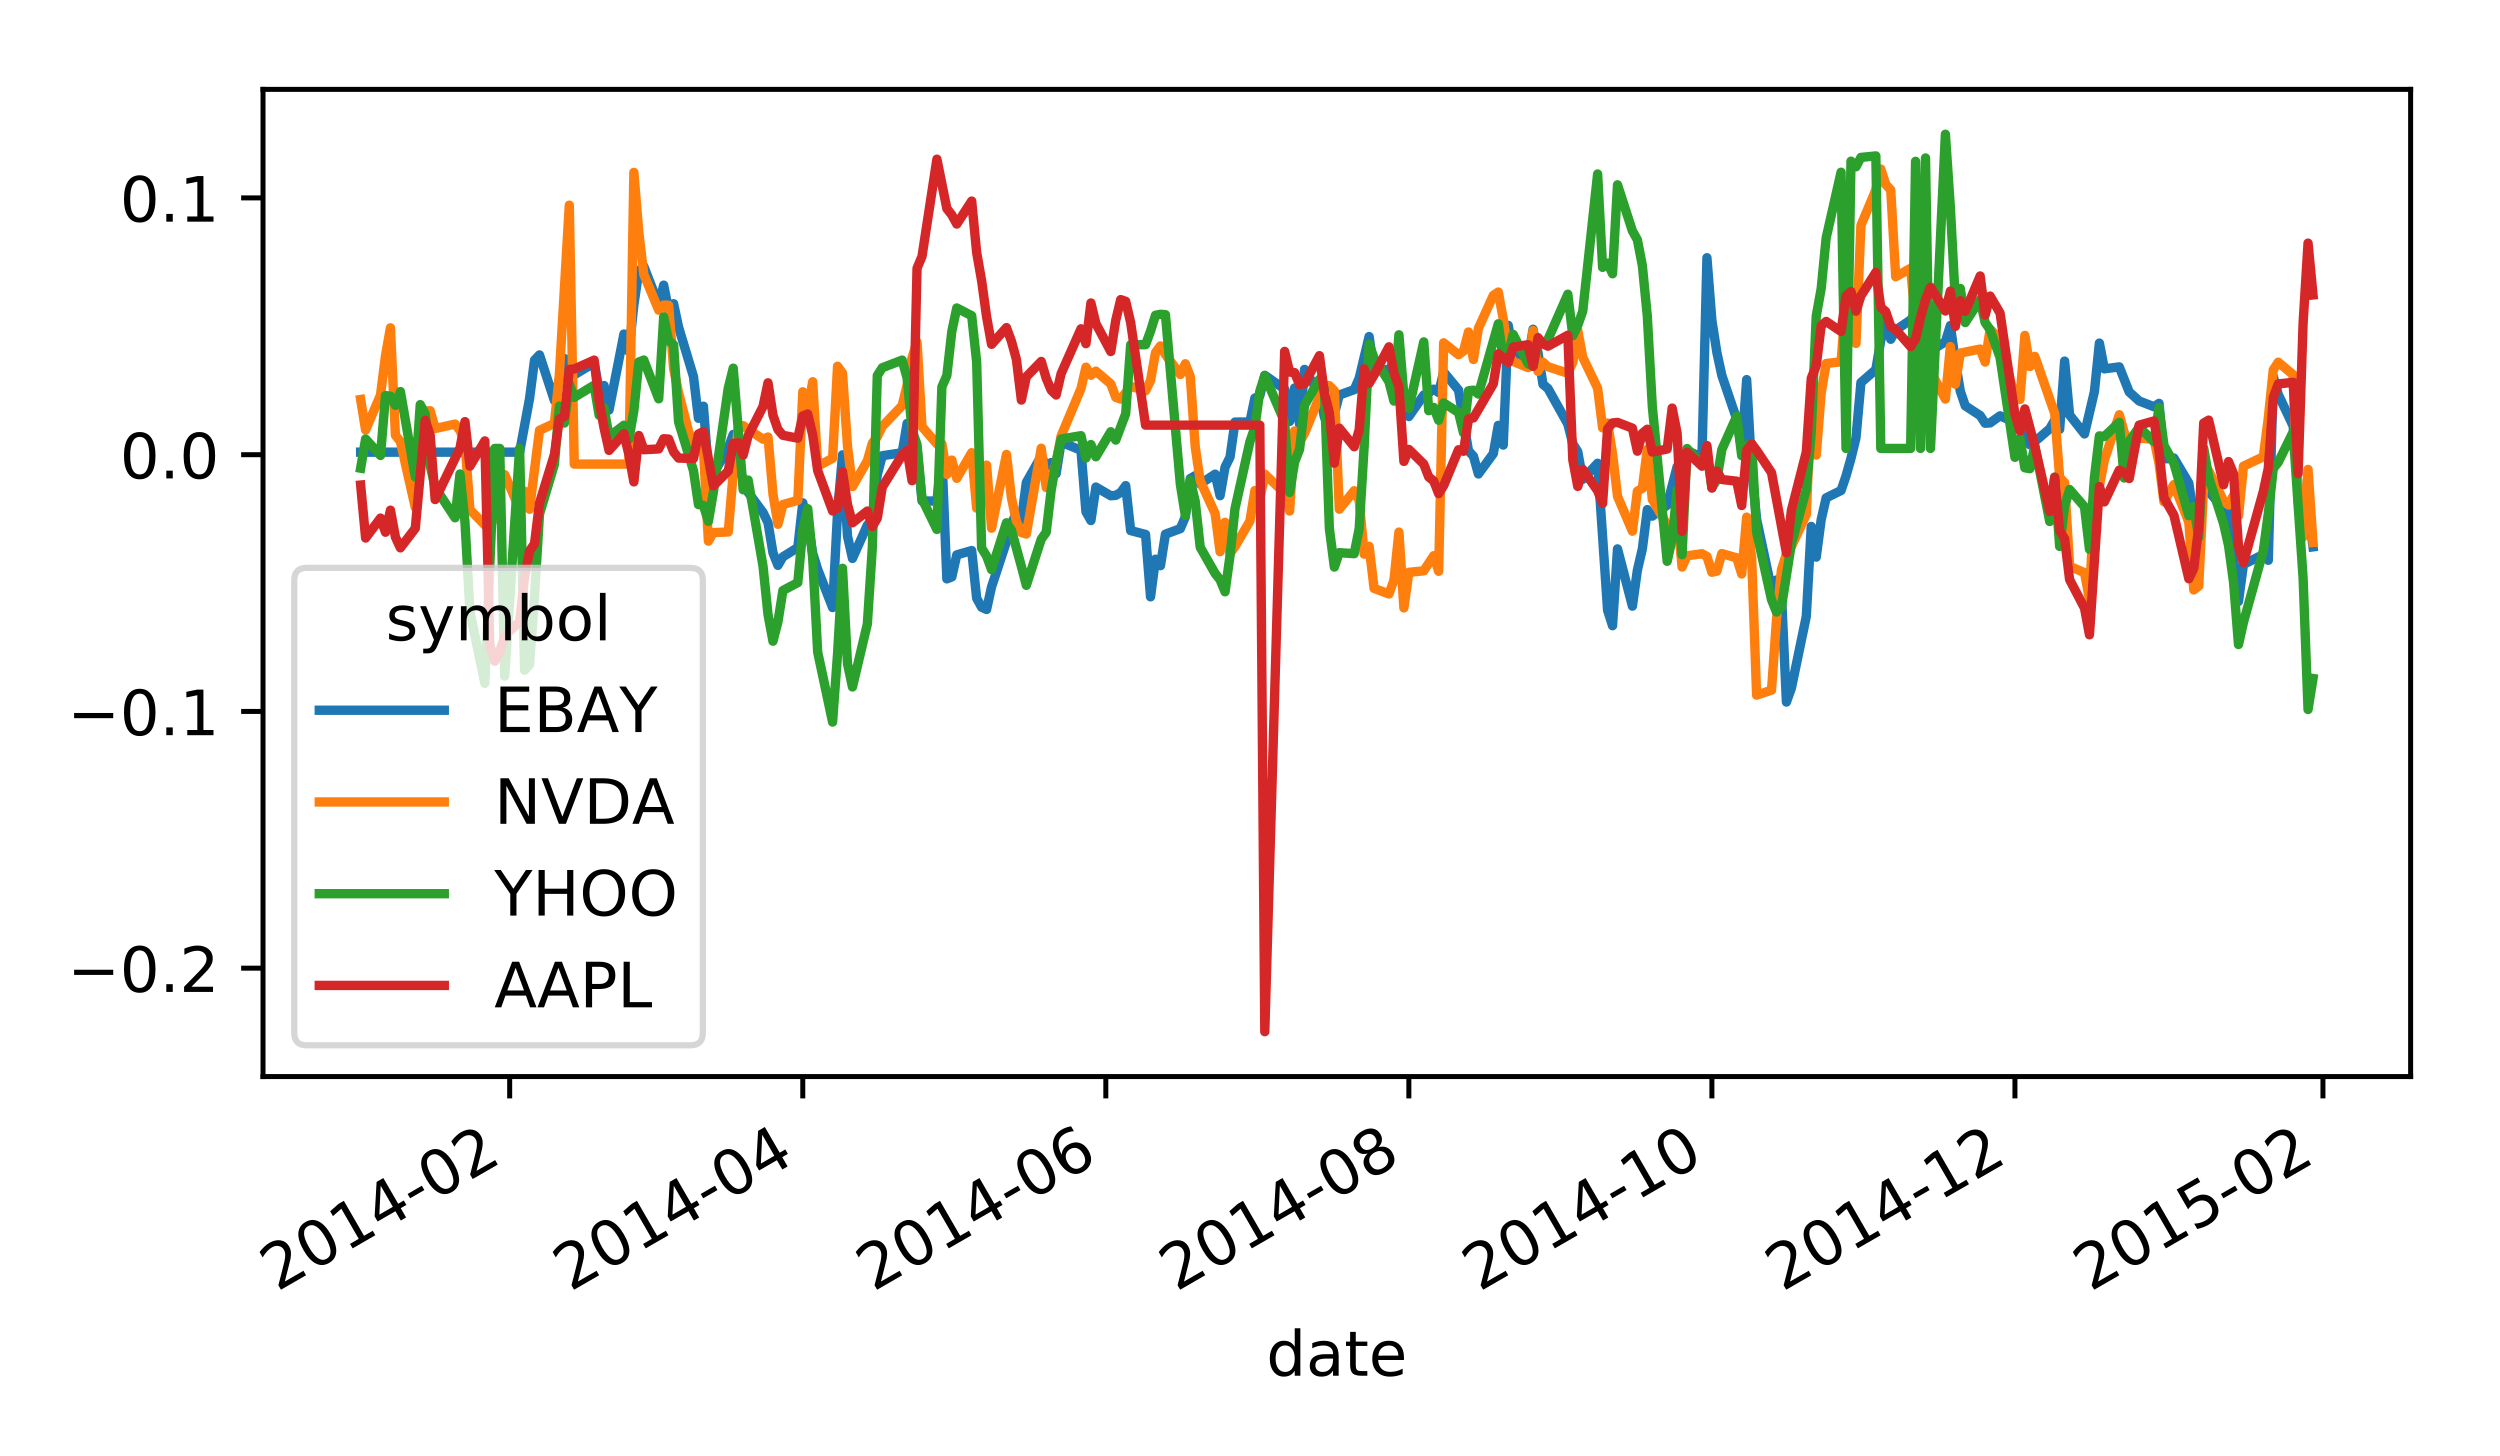 <?xml version="1.0" encoding="utf-8" standalone="no"?>
<!DOCTYPE svg PUBLIC "-//W3C//DTD SVG 1.1//EN"
  "http://www.w3.org/Graphics/SVG/1.1/DTD/svg11.dtd">
<!-- Created with matplotlib (http://matplotlib.org/) -->
<svg height="233pt" version="1.1" viewBox="0 0 400 233" width="400pt" xmlns="http://www.w3.org/2000/svg" xmlns:xlink="http://www.w3.org/1999/xlink">
 <defs>
  <style type="text/css">
*{stroke-linecap:butt;stroke-linejoin:round;}
  </style>
 </defs>
 <g id="figure_1">
  <g id="patch_1">
   <path d="M 0 233 
L 400 233 
L 400 0 
L 0 0 
z
" style="fill:#ffffff;"/>
  </g>
  <g id="axes_1">
   <g id="patch_2">
    <path d="M 42.083 172.249 
L 385.7 172.249 
L 385.7 14.3 
L 42.083 14.3 
z
" style="fill:#ffffff;"/>
   </g>
   <g id="matplotlib.axis_1">
    <g id="xtick_1">
     <g id="line2d_1">
      <defs>
       <path d="M 0 0 
L 0 3.5 
" id="m3bd7269e79" style="stroke:#000000;stroke-width:0.8;"/>
      </defs>
      <g>
       <use style="stroke:#000000;stroke-width:0.8;" x="81.548" xlink:href="#m3bd7269e79" y="172.249"/>
      </g>
     </g>
     <g id="text_1">
      <!-- 2014-02 -->
      <defs>
       <path d="M 19.188 8.297 
L 53.609 8.297 
L 53.609 0 
L 7.328 0 
L 7.328 8.297 
Q 12.938 14.109 22.625 23.891 
Q 32.328 33.688 34.812 36.531 
Q 39.547 41.844 41.422 45.531 
Q 43.312 49.219 43.312 52.781 
Q 43.312 58.594 39.234 62.25 
Q 35.156 65.922 28.609 65.922 
Q 23.969 65.922 18.812 64.312 
Q 13.672 62.703 7.812 59.422 
L 7.812 69.391 
Q 13.766 71.781 18.938 73 
Q 24.125 74.219 28.422 74.219 
Q 39.75 74.219 46.484 68.547 
Q 53.219 62.891 53.219 53.422 
Q 53.219 48.922 51.531 44.891 
Q 49.859 40.875 45.406 35.406 
Q 44.188 33.984 37.641 27.219 
Q 31.109 20.453 19.188 8.297 
z
" id="DejaVuSans-32"/>
       <path d="M 31.781 66.406 
Q 24.172 66.406 20.328 58.906 
Q 16.5 51.422 16.5 36.375 
Q 16.5 21.391 20.328 13.891 
Q 24.172 6.391 31.781 6.391 
Q 39.453 6.391 43.281 13.891 
Q 47.125 21.391 47.125 36.375 
Q 47.125 51.422 43.281 58.906 
Q 39.453 66.406 31.781 66.406 
z
M 31.781 74.219 
Q 44.047 74.219 50.516 64.516 
Q 56.984 54.828 56.984 36.375 
Q 56.984 17.969 50.516 8.266 
Q 44.047 -1.422 31.781 -1.422 
Q 19.531 -1.422 13.062 8.266 
Q 6.594 17.969 6.594 36.375 
Q 6.594 54.828 13.062 64.516 
Q 19.531 74.219 31.781 74.219 
z
" id="DejaVuSans-30"/>
       <path d="M 12.406 8.297 
L 28.516 8.297 
L 28.516 63.922 
L 10.984 60.406 
L 10.984 69.391 
L 28.422 72.906 
L 38.281 72.906 
L 38.281 8.297 
L 54.391 8.297 
L 54.391 0 
L 12.406 0 
z
" id="DejaVuSans-31"/>
       <path d="M 37.797 64.312 
L 12.891 25.391 
L 37.797 25.391 
z
M 35.203 72.906 
L 47.609 72.906 
L 47.609 25.391 
L 58.016 25.391 
L 58.016 17.188 
L 47.609 17.188 
L 47.609 0 
L 37.797 0 
L 37.797 17.188 
L 4.891 17.188 
L 4.891 26.703 
z
" id="DejaVuSans-34"/>
       <path d="M 4.891 31.391 
L 31.203 31.391 
L 31.203 23.391 
L 4.891 23.391 
z
" id="DejaVuSans-2d"/>
      </defs>
      <g transform="translate(44.323 206.721)rotate(-30)scale(0.1 -0.1)">
       <use xlink:href="#DejaVuSans-32"/>
       <use x="63.623" xlink:href="#DejaVuSans-30"/>
       <use x="127.246" xlink:href="#DejaVuSans-31"/>
       <use x="190.869" xlink:href="#DejaVuSans-34"/>
       <use x="254.492" xlink:href="#DejaVuSans-2d"/>
       <use x="290.576" xlink:href="#DejaVuSans-30"/>
       <use x="354.199" xlink:href="#DejaVuSans-32"/>
      </g>
     </g>
    </g>
    <g id="xtick_2">
     <g id="line2d_2">
      <g>
       <use style="stroke:#000000;stroke-width:0.8;" x="128.444" xlink:href="#m3bd7269e79" y="172.249"/>
      </g>
     </g>
     <g id="text_2">
      <!-- 2014-04 -->
      <g transform="translate(91.219 206.721)rotate(-30)scale(0.1 -0.1)">
       <use xlink:href="#DejaVuSans-32"/>
       <use x="63.623" xlink:href="#DejaVuSans-30"/>
       <use x="127.246" xlink:href="#DejaVuSans-31"/>
       <use x="190.869" xlink:href="#DejaVuSans-34"/>
       <use x="254.492" xlink:href="#DejaVuSans-2d"/>
       <use x="290.576" xlink:href="#DejaVuSans-30"/>
       <use x="354.199" xlink:href="#DejaVuSans-34"/>
      </g>
     </g>
    </g>
    <g id="xtick_3">
     <g id="line2d_3">
      <g>
       <use style="stroke:#000000;stroke-width:0.8;" x="176.931" xlink:href="#m3bd7269e79" y="172.249"/>
      </g>
     </g>
     <g id="text_3">
      <!-- 2014-06 -->
      <defs>
       <path d="M 33.016 40.375 
Q 26.375 40.375 22.484 35.828 
Q 18.609 31.297 18.609 23.391 
Q 18.609 15.531 22.484 10.953 
Q 26.375 6.391 33.016 6.391 
Q 39.656 6.391 43.531 10.953 
Q 47.406 15.531 47.406 23.391 
Q 47.406 31.297 43.531 35.828 
Q 39.656 40.375 33.016 40.375 
z
M 52.594 71.297 
L 52.594 62.312 
Q 48.875 64.062 45.094 64.984 
Q 41.312 65.922 37.594 65.922 
Q 27.828 65.922 22.672 59.328 
Q 17.531 52.734 16.797 39.406 
Q 19.672 43.656 24.016 45.922 
Q 28.375 48.188 33.594 48.188 
Q 44.578 48.188 50.953 41.516 
Q 57.328 34.859 57.328 23.391 
Q 57.328 12.156 50.688 5.359 
Q 44.047 -1.422 33.016 -1.422 
Q 20.359 -1.422 13.672 8.266 
Q 6.984 17.969 6.984 36.375 
Q 6.984 53.656 15.188 63.938 
Q 23.391 74.219 37.203 74.219 
Q 40.922 74.219 44.703 73.484 
Q 48.484 72.75 52.594 71.297 
z
" id="DejaVuSans-36"/>
      </defs>
      <g transform="translate(139.706 206.721)rotate(-30)scale(0.1 -0.1)">
       <use xlink:href="#DejaVuSans-32"/>
       <use x="63.623" xlink:href="#DejaVuSans-30"/>
       <use x="127.246" xlink:href="#DejaVuSans-31"/>
       <use x="190.869" xlink:href="#DejaVuSans-34"/>
       <use x="254.492" xlink:href="#DejaVuSans-2d"/>
       <use x="290.576" xlink:href="#DejaVuSans-30"/>
       <use x="354.199" xlink:href="#DejaVuSans-36"/>
      </g>
     </g>
    </g>
    <g id="xtick_4">
     <g id="line2d_4">
      <g>
       <use style="stroke:#000000;stroke-width:0.8;" x="225.417" xlink:href="#m3bd7269e79" y="172.249"/>
      </g>
     </g>
     <g id="text_4">
      <!-- 2014-08 -->
      <defs>
       <path d="M 31.781 34.625 
Q 24.75 34.625 20.719 30.859 
Q 16.703 27.094 16.703 20.516 
Q 16.703 13.922 20.719 10.156 
Q 24.75 6.391 31.781 6.391 
Q 38.812 6.391 42.859 10.172 
Q 46.922 13.969 46.922 20.516 
Q 46.922 27.094 42.891 30.859 
Q 38.875 34.625 31.781 34.625 
z
M 21.922 38.812 
Q 15.578 40.375 12.031 44.719 
Q 8.5 49.078 8.5 55.328 
Q 8.5 64.062 14.719 69.141 
Q 20.953 74.219 31.781 74.219 
Q 42.672 74.219 48.875 69.141 
Q 55.078 64.062 55.078 55.328 
Q 55.078 49.078 51.531 44.719 
Q 48 40.375 41.703 38.812 
Q 48.828 37.156 52.797 32.312 
Q 56.781 27.484 56.781 20.516 
Q 56.781 9.906 50.312 4.234 
Q 43.844 -1.422 31.781 -1.422 
Q 19.734 -1.422 13.25 4.234 
Q 6.781 9.906 6.781 20.516 
Q 6.781 27.484 10.781 32.312 
Q 14.797 37.156 21.922 38.812 
z
M 18.312 54.391 
Q 18.312 48.734 21.844 45.562 
Q 25.391 42.391 31.781 42.391 
Q 38.141 42.391 41.719 45.562 
Q 45.312 48.734 45.312 54.391 
Q 45.312 60.062 41.719 63.234 
Q 38.141 66.406 31.781 66.406 
Q 25.391 66.406 21.844 63.234 
Q 18.312 60.062 18.312 54.391 
z
" id="DejaVuSans-38"/>
      </defs>
      <g transform="translate(188.192 206.721)rotate(-30)scale(0.1 -0.1)">
       <use xlink:href="#DejaVuSans-32"/>
       <use x="63.623" xlink:href="#DejaVuSans-30"/>
       <use x="127.246" xlink:href="#DejaVuSans-31"/>
       <use x="190.869" xlink:href="#DejaVuSans-34"/>
       <use x="254.492" xlink:href="#DejaVuSans-2d"/>
       <use x="290.576" xlink:href="#DejaVuSans-30"/>
       <use x="354.199" xlink:href="#DejaVuSans-38"/>
      </g>
     </g>
    </g>
    <g id="xtick_5">
     <g id="line2d_5">
      <g>
       <use style="stroke:#000000;stroke-width:0.8;" x="273.903" xlink:href="#m3bd7269e79" y="172.249"/>
      </g>
     </g>
     <g id="text_5">
      <!-- 2014-10 -->
      <g transform="translate(236.678 206.721)rotate(-30)scale(0.1 -0.1)">
       <use xlink:href="#DejaVuSans-32"/>
       <use x="63.623" xlink:href="#DejaVuSans-30"/>
       <use x="127.246" xlink:href="#DejaVuSans-31"/>
       <use x="190.869" xlink:href="#DejaVuSans-34"/>
       <use x="254.492" xlink:href="#DejaVuSans-2d"/>
       <use x="290.576" xlink:href="#DejaVuSans-31"/>
       <use x="354.199" xlink:href="#DejaVuSans-30"/>
      </g>
     </g>
    </g>
    <g id="xtick_6">
     <g id="line2d_6">
      <g>
       <use style="stroke:#000000;stroke-width:0.8;" x="322.39" xlink:href="#m3bd7269e79" y="172.249"/>
      </g>
     </g>
     <g id="text_6">
      <!-- 2014-12 -->
      <g transform="translate(285.165 206.721)rotate(-30)scale(0.1 -0.1)">
       <use xlink:href="#DejaVuSans-32"/>
       <use x="63.623" xlink:href="#DejaVuSans-30"/>
       <use x="127.246" xlink:href="#DejaVuSans-31"/>
       <use x="190.869" xlink:href="#DejaVuSans-34"/>
       <use x="254.492" xlink:href="#DejaVuSans-2d"/>
       <use x="290.576" xlink:href="#DejaVuSans-31"/>
       <use x="354.199" xlink:href="#DejaVuSans-32"/>
      </g>
     </g>
    </g>
    <g id="xtick_7">
     <g id="line2d_7">
      <g>
       <use style="stroke:#000000;stroke-width:0.8;" x="371.671" xlink:href="#m3bd7269e79" y="172.249"/>
      </g>
     </g>
     <g id="text_7">
      <!-- 2015-02 -->
      <defs>
       <path d="M 10.797 72.906 
L 49.516 72.906 
L 49.516 64.594 
L 19.828 64.594 
L 19.828 46.734 
Q 21.969 47.469 24.109 47.828 
Q 26.266 48.188 28.422 48.188 
Q 40.625 48.188 47.75 41.5 
Q 54.891 34.812 54.891 23.391 
Q 54.891 11.625 47.562 5.094 
Q 40.234 -1.422 26.906 -1.422 
Q 22.312 -1.422 17.547 -0.641 
Q 12.797 0.141 7.719 1.703 
L 7.719 11.625 
Q 12.109 9.234 16.797 8.062 
Q 21.484 6.891 26.703 6.891 
Q 35.156 6.891 40.078 11.328 
Q 45.016 15.766 45.016 23.391 
Q 45.016 31 40.078 35.438 
Q 35.156 39.891 26.703 39.891 
Q 22.75 39.891 18.812 39.016 
Q 14.891 38.141 10.797 36.281 
z
" id="DejaVuSans-35"/>
      </defs>
      <g transform="translate(334.446 206.721)rotate(-30)scale(0.1 -0.1)">
       <use xlink:href="#DejaVuSans-32"/>
       <use x="63.623" xlink:href="#DejaVuSans-30"/>
       <use x="127.246" xlink:href="#DejaVuSans-31"/>
       <use x="190.869" xlink:href="#DejaVuSans-35"/>
       <use x="254.492" xlink:href="#DejaVuSans-2d"/>
       <use x="290.576" xlink:href="#DejaVuSans-30"/>
       <use x="354.199" xlink:href="#DejaVuSans-32"/>
      </g>
     </g>
    </g>
    <g id="text_8">
     <!-- date -->
     <defs>
      <path d="M 45.406 46.391 
L 45.406 75.984 
L 54.391 75.984 
L 54.391 0 
L 45.406 0 
L 45.406 8.203 
Q 42.578 3.328 38.25 0.953 
Q 33.938 -1.422 27.875 -1.422 
Q 17.969 -1.422 11.734 6.484 
Q 5.516 14.406 5.516 27.297 
Q 5.516 40.188 11.734 48.094 
Q 17.969 56 27.875 56 
Q 33.938 56 38.25 53.625 
Q 42.578 51.266 45.406 46.391 
z
M 14.797 27.297 
Q 14.797 17.391 18.875 11.75 
Q 22.953 6.109 30.078 6.109 
Q 37.203 6.109 41.297 11.75 
Q 45.406 17.391 45.406 27.297 
Q 45.406 37.203 41.297 42.844 
Q 37.203 48.484 30.078 48.484 
Q 22.953 48.484 18.875 42.844 
Q 14.797 37.203 14.797 27.297 
z
" id="DejaVuSans-64"/>
      <path d="M 34.281 27.484 
Q 23.391 27.484 19.188 25 
Q 14.984 22.516 14.984 16.5 
Q 14.984 11.719 18.141 8.906 
Q 21.297 6.109 26.703 6.109 
Q 34.188 6.109 38.703 11.406 
Q 43.219 16.703 43.219 25.484 
L 43.219 27.484 
z
M 52.203 31.203 
L 52.203 0 
L 43.219 0 
L 43.219 8.297 
Q 40.141 3.328 35.547 0.953 
Q 30.953 -1.422 24.312 -1.422 
Q 15.922 -1.422 10.953 3.297 
Q 6 8.016 6 15.922 
Q 6 25.141 12.172 29.828 
Q 18.359 34.516 30.609 34.516 
L 43.219 34.516 
L 43.219 35.406 
Q 43.219 41.609 39.141 45 
Q 35.062 48.391 27.688 48.391 
Q 23 48.391 18.547 47.266 
Q 14.109 46.141 10.016 43.891 
L 10.016 52.203 
Q 14.938 54.109 19.578 55.047 
Q 24.219 56 28.609 56 
Q 40.484 56 46.344 49.844 
Q 52.203 43.703 52.203 31.203 
z
" id="DejaVuSans-61"/>
      <path d="M 18.312 70.219 
L 18.312 54.688 
L 36.812 54.688 
L 36.812 47.703 
L 18.312 47.703 
L 18.312 18.016 
Q 18.312 11.328 20.141 9.422 
Q 21.969 7.516 27.594 7.516 
L 36.812 7.516 
L 36.812 0 
L 27.594 0 
Q 17.188 0 13.234 3.875 
Q 9.281 7.766 9.281 18.016 
L 9.281 47.703 
L 2.688 47.703 
L 2.688 54.688 
L 9.281 54.688 
L 9.281 70.219 
z
" id="DejaVuSans-74"/>
      <path d="M 56.203 29.594 
L 56.203 25.203 
L 14.891 25.203 
Q 15.484 15.922 20.484 11.062 
Q 25.484 6.203 34.422 6.203 
Q 39.594 6.203 44.453 7.469 
Q 49.312 8.734 54.109 11.281 
L 54.109 2.781 
Q 49.266 0.734 44.188 -0.344 
Q 39.109 -1.422 33.891 -1.422 
Q 20.797 -1.422 13.156 6.188 
Q 5.516 13.812 5.516 26.812 
Q 5.516 40.234 12.766 48.109 
Q 20.016 56 32.328 56 
Q 43.359 56 49.781 48.891 
Q 56.203 41.797 56.203 29.594 
z
M 47.219 32.234 
Q 47.125 39.594 43.094 43.984 
Q 39.062 48.391 32.422 48.391 
Q 24.906 48.391 20.391 44.141 
Q 15.875 39.891 15.188 32.172 
z
" id="DejaVuSans-65"/>
     </defs>
     <g transform="translate(202.616 220.12)scale(0.1 -0.1)">
      <use xlink:href="#DejaVuSans-64"/>
      <use x="63.477" xlink:href="#DejaVuSans-61"/>
      <use x="124.756" xlink:href="#DejaVuSans-74"/>
      <use x="163.965" xlink:href="#DejaVuSans-65"/>
     </g>
    </g>
   </g>
   <g id="matplotlib.axis_2">
    <g id="ytick_1">
     <g id="line2d_8">
      <defs>
       <path d="M 0 0 
L -3.5 0 
" id="mcaa5e3a276" style="stroke:#000000;stroke-width:0.8;"/>
      </defs>
      <g>
       <use style="stroke:#000000;stroke-width:0.8;" x="42.083" xlink:href="#mcaa5e3a276" y="154.909"/>
      </g>
     </g>
     <g id="text_9">
      <!-- −0.2 -->
      <defs>
       <path d="M 10.594 35.5 
L 73.188 35.5 
L 73.188 27.203 
L 10.594 27.203 
z
" id="DejaVuSans-2212"/>
       <path d="M 10.688 12.406 
L 21 12.406 
L 21 0 
L 10.688 0 
z
" id="DejaVuSans-2e"/>
      </defs>
      <g transform="translate(10.8 158.708)scale(0.1 -0.1)">
       <use xlink:href="#DejaVuSans-2212"/>
       <use x="83.789" xlink:href="#DejaVuSans-30"/>
       <use x="147.412" xlink:href="#DejaVuSans-2e"/>
       <use x="179.199" xlink:href="#DejaVuSans-32"/>
      </g>
     </g>
    </g>
    <g id="ytick_2">
     <g id="line2d_9">
      <g>
       <use style="stroke:#000000;stroke-width:0.8;" x="42.083" xlink:href="#mcaa5e3a276" y="113.828"/>
      </g>
     </g>
     <g id="text_10">
      <!-- −0.1 -->
      <g transform="translate(10.8 117.627)scale(0.1 -0.1)">
       <use xlink:href="#DejaVuSans-2212"/>
       <use x="83.789" xlink:href="#DejaVuSans-30"/>
       <use x="147.412" xlink:href="#DejaVuSans-2e"/>
       <use x="179.199" xlink:href="#DejaVuSans-31"/>
      </g>
     </g>
    </g>
    <g id="ytick_3">
     <g id="line2d_10">
      <g>
       <use style="stroke:#000000;stroke-width:0.8;" x="42.083" xlink:href="#mcaa5e3a276" y="72.747"/>
      </g>
     </g>
     <g id="text_11">
      <!-- 0.0 -->
      <g transform="translate(19.18 76.547)scale(0.1 -0.1)">
       <use xlink:href="#DejaVuSans-30"/>
       <use x="63.623" xlink:href="#DejaVuSans-2e"/>
       <use x="95.41" xlink:href="#DejaVuSans-30"/>
      </g>
     </g>
    </g>
    <g id="ytick_4">
     <g id="line2d_11">
      <g>
       <use style="stroke:#000000;stroke-width:0.8;" x="42.083" xlink:href="#mcaa5e3a276" y="31.667"/>
      </g>
     </g>
     <g id="text_12">
      <!-- 0.1 -->
      <g transform="translate(19.18 35.466)scale(0.1 -0.1)">
       <use xlink:href="#DejaVuSans-30"/>
       <use x="63.623" xlink:href="#DejaVuSans-2e"/>
       <use x="95.41" xlink:href="#DejaVuSans-31"/>
      </g>
     </g>
    </g>
   </g>
   <g id="line2d_12">
    <path clip-path="url(#p61ced739a5)" d="M 57.702 72.348 
L 83.137 72.349 
L 84.727 63.779 
L 85.522 57.632 
L 86.317 56.792 
L 88.701 64.08 
L 90.291 57.358 
L 91.086 57.719 
L 91.881 59.971 
L 95.06 58.056 
L 95.855 62.388 
L 96.65 61.689 
L 97.445 65.6 
L 99.829 53.449 
L 100.624 56.241 
L 101.419 48.787 
L 102.214 43.328 
L 103.009 42.624 
L 105.393 48.744 
L 106.188 45.628 
L 106.983 49.646 
L 107.778 48.596 
L 108.573 52.354 
L 110.957 60.257 
L 111.752 66.924 
L 112.547 64.993 
L 113.342 75.422 
L 114.137 75.803 
L 116.521 71.664 
L 117.316 69.515 
L 118.111 74.543 
L 119.701 78.773 
L 122.085 81.999 
L 122.88 83.632 
L 123.675 88.452 
L 124.47 90.456 
L 125.265 89.092 
L 127.649 87.604 
L 128.444 80.455 
L 129.239 83.66 
L 130.034 88.529 
L 130.829 91.096 
L 133.213 97.209 
L 134.008 81.988 
L 134.803 72.774 
L 135.598 85.774 
L 136.393 89.346 
L 138.777 84.017 
L 139.572 83.144 
L 140.367 75.956 
L 141.162 72.916 
L 144.341 72.432 
L 145.136 67.749 
L 145.931 71.381 
L 146.726 71.87 
L 147.521 80.146 
L 149.905 80.176 
L 150.7 72.775 
L 151.495 92.62 
L 152.29 92.307 
L 153.085 88.779 
L 155.469 88.09 
L 156.264 95.716 
L 157.059 97.158 
L 157.854 97.516 
L 158.649 93.901 
L 161.033 86.665 
L 161.828 83.682 
L 162.623 82.215 
L 163.418 83.257 
L 164.213 77.194 
L 166.597 72.995 
L 167.392 74.607 
L 168.187 74.006 
L 168.982 75.785 
L 169.777 70.738 
L 172.956 72.044 
L 173.751 81.881 
L 174.546 83.285 
L 175.341 77.932 
L 177.725 79.321 
L 178.52 79.255 
L 179.315 78.794 
L 180.11 77.701 
L 180.905 84.893 
L 183.289 85.512 
L 184.084 95.491 
L 184.879 89.474 
L 185.674 90.507 
L 186.469 85.466 
L 188.853 84.584 
L 189.648 82.703 
L 190.443 76.565 
L 191.238 76.107 
L 192.033 77.43 
L 194.417 75.867 
L 195.212 79.307 
L 196.007 74.75 
L 196.802 73.149 
L 197.597 67.531 
L 199.981 67.516 
L 200.776 63.698 
L 201.571 63.305 
L 202.366 60.049 
L 205.545 62.268 
L 206.34 67.431 
L 207.135 62.076 
L 207.93 67.884 
L 208.725 59.105 
L 211.109 63 
L 211.904 66.743 
L 212.699 68.495 
L 213.494 66.248 
L 214.289 63.198 
L 216.673 62.345 
L 217.468 60.513 
L 219.058 53.849 
L 219.853 59.373 
L 222.237 59.093 
L 223.032 58.103 
L 223.827 59.121 
L 224.622 63.46 
L 225.417 66.649 
L 227.801 63.207 
L 228.596 62.853 
L 229.391 62.266 
L 230.186 62.804 
L 230.981 59.519 
L 233.365 62.405 
L 234.955 72.138 
L 235.75 72.996 
L 236.545 75.833 
L 238.929 72.576 
L 239.724 68.06 
L 240.519 71.211 
L 241.314 52.056 
L 242.109 56.394 
L 244.493 57.551 
L 245.288 52.682 
L 246.083 56.476 
L 246.878 61.494 
L 247.673 62.153 
L 250.852 67.848 
L 251.647 70.996 
L 252.442 72.262 
L 253.237 76.688 
L 255.621 74.122 
L 257.211 97.623 
L 258.006 100.112 
L 258.801 87.824 
L 261.185 96.982 
L 261.98 91.231 
L 262.775 87.822 
L 263.57 81.54 
L 264.365 82.578 
L 266.749 80.819 
L 268.339 74.662 
L 269.134 79.492 
L 269.929 72.109 
L 272.313 73.157 
L 273.108 41.238 
L 273.903 51.276 
L 274.698 56.388 
L 275.493 60.063 
L 277.877 67.074 
L 278.672 71.921 
L 279.467 60.741 
L 280.262 75.094 
L 281.057 83.087 
L 283.441 94.244 
L 284.236 92.797 
L 285.031 94.978 
L 285.826 112.326 
L 286.621 110.106 
L 289.006 98.635 
L 289.8 84.231 
L 290.595 89.141 
L 291.39 83.133 
L 292.185 79.659 
L 294.57 78.474 
L 295.364 76.148 
L 296.159 73.332 
L 296.954 70.079 
L 297.749 61.205 
L 300.134 59.137 
L 300.928 54.427 
L 301.723 51.296 
L 302.518 54.282 
L 303.313 52.809 
L 305.698 51.195 
L 306.492 50.258 
L 307.287 53.039 
L 308.082 53.284 
L 308.877 56.145 
L 311.262 54.679 
L 312.056 52.093 
L 312.851 57.753 
L 313.646 62.587 
L 314.441 64.929 
L 316.826 66.488 
L 317.62 67.714 
L 318.415 67.665 
L 320.005 66.532 
L 322.39 67.572 
L 323.184 67.312 
L 323.979 69.603 
L 324.774 71.147 
L 325.569 70.654 
L 327.954 68.609 
L 328.748 67.234 
L 329.543 68.694 
L 330.338 57.78 
L 331.133 66.397 
L 333.518 69.425 
L 335.107 62.651 
L 335.902 54.896 
L 336.697 59.014 
L 339.082 58.702 
L 340.671 62.712 
L 342.261 64.156 
L 344.646 65.081 
L 345.44 64.538 
L 346.235 73.44 
L 347.825 73.285 
L 350.21 77.301 
L 351.004 82.896 
L 351.799 83.503 
L 352.594 72.544 
L 353.389 78.658 
L 355.774 81.353 
L 356.568 81.649 
L 357.363 89.554 
L 358.158 96.228 
L 358.953 90.305 
L 362.132 88.724 
L 362.927 89.646 
L 363.722 60.245 
L 364.517 63.102 
L 366.902 68.153 
L 367.696 77.927 
L 368.491 83.342 
L 369.286 81.155 
L 370.081 87.496 
L 370.081 87.496 
" style="fill:none;stroke:#1f77b4;stroke-linecap:square;stroke-width:1.5;"/>
   </g>
   <g id="line2d_13">
    <path clip-path="url(#p61ced739a5)" d="M 57.702 63.918 
L 58.497 68.805 
L 60.881 63.204 
L 61.676 56.915 
L 62.471 52.457 
L 63.266 69.649 
L 64.061 70.647 
L 66.445 81.199 
L 67.24 69.098 
L 68.035 65.77 
L 68.83 65.723 
L 69.625 68.568 
L 72.804 67.854 
L 73.599 68.867 
L 74.394 70.761 
L 75.189 81.558 
L 77.573 83.997 
L 78.368 79.719 
L 79.163 83.121 
L 79.958 75.629 
L 80.753 75.958 
L 83.137 81.45 
L 83.932 78.589 
L 84.727 81.478 
L 86.317 68.855 
L 88.701 67.744 
L 89.496 59.918 
L 91.086 32.832 
L 91.881 74.259 
L 100.624 74.259 
L 101.419 27.585 
L 102.214 37.232 
L 103.009 43.905 
L 105.393 49.622 
L 106.188 48.814 
L 106.983 48.849 
L 107.778 58.972 
L 108.573 62.846 
L 110.957 72.041 
L 111.752 70.558 
L 112.547 71.837 
L 113.342 86.574 
L 114.137 85.218 
L 116.521 85.115 
L 117.316 75.631 
L 118.111 68.593 
L 118.906 68.108 
L 119.701 68.696 
L 122.085 70.271 
L 122.88 69.927 
L 123.675 79.041 
L 124.47 83.886 
L 125.265 80.73 
L 127.649 80.052 
L 128.444 62.687 
L 129.239 65.407 
L 130.034 61.077 
L 130.829 74.597 
L 133.213 73.316 
L 134.008 58.6 
L 134.803 59.711 
L 135.598 71.366 
L 136.393 77.85 
L 138.777 73.725 
L 139.572 70.911 
L 140.367 69.886 
L 141.162 68.225 
L 144.341 64.892 
L 145.136 61.626 
L 145.931 57.22 
L 146.726 54.724 
L 147.521 68.266 
L 149.905 71.013 
L 150.7 70.993 
L 151.495 75.895 
L 152.29 73.619 
L 153.085 76.525 
L 155.469 72.434 
L 156.264 81.297 
L 157.059 80.161 
L 157.854 74.423 
L 158.649 84.511 
L 161.033 72.712 
L 161.828 79.643 
L 162.623 83.428 
L 163.418 85.199 
L 164.213 85.452 
L 166.597 71.718 
L 167.392 78.002 
L 168.187 77.017 
L 168.982 74.041 
L 169.777 69.756 
L 172.956 62.177 
L 173.751 58.753 
L 174.546 60.044 
L 175.341 59.388 
L 177.725 61.416 
L 178.52 63.57 
L 179.315 63.855 
L 180.905 61.806 
L 183.289 62.534 
L 184.084 60.887 
L 184.879 56.42 
L 185.674 55.348 
L 186.469 56.733 
L 188.853 59.916 
L 189.648 58.203 
L 190.443 60.249 
L 191.238 71.512 
L 192.033 76.953 
L 194.417 82.164 
L 195.212 88.266 
L 196.007 83.573 
L 196.802 88.576 
L 197.597 87.447 
L 199.981 83.38 
L 200.776 78.489 
L 201.571 79.856 
L 202.366 75.866 
L 205.545 78.909 
L 206.34 81.765 
L 207.135 68.945 
L 207.93 70.782 
L 208.725 69.325 
L 211.904 61.568 
L 212.699 61.721 
L 213.494 62.529 
L 214.289 81.469 
L 216.673 78.516 
L 217.468 80.083 
L 218.263 88.657 
L 219.058 87.414 
L 219.853 94.141 
L 222.237 95.031 
L 223.032 92.815 
L 223.827 85.134 
L 224.622 97.261 
L 225.417 91.57 
L 227.801 91.332 
L 229.391 88.914 
L 230.186 91.401 
L 230.981 54.851 
L 233.365 56.75 
L 234.16 56.168 
L 234.955 53.12 
L 235.75 57.516 
L 236.545 52.528 
L 238.929 47.262 
L 239.724 46.73 
L 240.519 51.048 
L 241.314 56.494 
L 242.109 57.833 
L 244.493 58.815 
L 245.288 52.889 
L 246.083 59.409 
L 246.878 57.961 
L 247.673 58.675 
L 250.852 59.718 
L 251.647 57.986 
L 252.442 52.851 
L 253.237 57.161 
L 255.621 62.122 
L 256.416 68.454 
L 257.211 67.691 
L 258.006 72.602 
L 258.801 79.411 
L 261.185 84.993 
L 261.98 78.594 
L 262.775 78.129 
L 263.57 71.878 
L 264.365 79.907 
L 267.544 85.381 
L 268.339 82.357 
L 269.134 90.72 
L 269.929 88.927 
L 272.313 88.596 
L 273.108 89.032 
L 273.903 91.56 
L 274.698 91.38 
L 275.493 88.575 
L 277.877 89.251 
L 278.672 91.835 
L 279.467 82.741 
L 280.262 89.148 
L 281.057 111.219 
L 283.441 110.422 
L 284.236 99.183 
L 285.031 91.15 
L 285.826 88.648 
L 286.621 87.455 
L 289.006 82.326 
L 289.8 63.676 
L 290.595 72.808 
L 291.39 62.857 
L 292.185 58.16 
L 294.57 57.88 
L 295.364 47.802 
L 296.954 54.944 
L 297.749 36.057 
L 300.134 30.387 
L 300.928 27.045 
L 301.723 29.512 
L 302.518 30.389 
L 303.313 44.277 
L 305.698 42.931 
L 306.492 51.671 
L 307.287 57.3 
L 308.082 62.047 
L 308.877 59.368 
L 311.262 63.855 
L 312.056 55.455 
L 312.851 61.468 
L 313.646 56.492 
L 316.826 55.848 
L 317.62 57.926 
L 318.415 52.694 
L 320.005 54.19 
L 322.39 63.75 
L 323.184 63.917 
L 323.979 53.664 
L 324.774 58.646 
L 325.569 57.021 
L 328.748 66.134 
L 329.543 76.395 
L 330.338 77.244 
L 331.133 90.595 
L 333.518 91.635 
L 334.312 95.912 
L 335.107 79.235 
L 335.902 77.765 
L 336.697 73.624 
L 339.082 66.365 
L 339.876 69.188 
L 340.671 70.878 
L 342.261 70.105 
L 344.646 70.304 
L 345.44 74.101 
L 346.235 80.284 
L 347.825 77.535 
L 350.21 83.545 
L 351.004 94.383 
L 351.799 93.766 
L 352.594 77.418 
L 353.389 75.344 
L 355.774 80.123 
L 356.568 80.802 
L 357.363 79.258 
L 358.158 82.536 
L 358.953 74.591 
L 362.132 73.082 
L 362.927 66.903 
L 363.722 59.184 
L 364.517 57.951 
L 366.902 59.957 
L 367.696 80.326 
L 368.491 85.926 
L 369.286 75.106 
L 370.081 86.799 
L 370.081 86.799 
" style="fill:none;stroke:#ff7f0e;stroke-linecap:square;stroke-width:1.5;"/>
   </g>
   <g id="line2d_14">
    <path clip-path="url(#p61ced739a5)" d="M 57.702 74.909 
L 58.497 70.237 
L 60.881 72.872 
L 61.676 63.282 
L 62.471 63.389 
L 63.266 64.852 
L 64.061 62.652 
L 66.445 76.312 
L 67.24 64.743 
L 68.035 66.223 
L 68.83 74.471 
L 69.625 77.976 
L 72.804 82.844 
L 73.599 75.834 
L 74.394 83.544 
L 75.189 97.841 
L 77.573 109.324 
L 79.163 71.751 
L 79.958 71.751 
L 80.753 108.174 
L 83.137 71.751 
L 83.932 107.228 
L 84.727 106.34 
L 85.522 95.446 
L 86.317 82.267 
L 88.701 74.293 
L 89.496 64.977 
L 90.291 67.687 
L 91.086 61.467 
L 91.881 63.571 
L 95.06 61.635 
L 95.855 66.43 
L 96.65 65.249 
L 97.445 69.845 
L 99.829 68.037 
L 100.624 70.266 
L 101.419 65.703 
L 102.214 57.916 
L 103.009 57.611 
L 105.393 63.812 
L 106.188 50.707 
L 106.983 54.511 
L 107.778 55.163 
L 108.573 67.502 
L 110.957 75.317 
L 111.752 80.734 
L 112.547 80.858 
L 113.342 83.421 
L 114.137 78.726 
L 116.521 62.102 
L 117.316 58.907 
L 118.906 78.365 
L 119.701 76.81 
L 122.085 90.599 
L 122.88 98.327 
L 123.675 102.589 
L 124.47 99.487 
L 125.265 94.485 
L 127.649 93.212 
L 128.444 84.724 
L 129.239 81.39 
L 130.034 89.375 
L 130.829 104.334 
L 133.213 115.528 
L 134.008 104.645 
L 134.803 90.929 
L 135.598 106.196 
L 136.393 109.912 
L 138.777 99.832 
L 139.572 87.622 
L 140.367 60.092 
L 141.162 58.843 
L 144.341 57.615 
L 145.136 60.48 
L 145.931 68.805 
L 146.726 71.14 
L 147.521 79.822 
L 149.905 84.71 
L 150.7 61.908 
L 151.495 60.075 
L 152.29 53.03 
L 153.085 49.277 
L 155.469 50.511 
L 156.264 57.896 
L 157.059 87.699 
L 157.854 88.972 
L 158.649 91.137 
L 161.033 83.647 
L 161.828 84.82 
L 163.418 90.614 
L 164.213 93.649 
L 166.597 86.272 
L 167.392 85.16 
L 168.187 78.438 
L 168.982 73.884 
L 169.777 70.244 
L 172.956 69.708 
L 173.751 73.275 
L 174.546 71.13 
L 175.341 73.084 
L 177.725 69.081 
L 178.52 70.413 
L 180.11 66.203 
L 180.905 55.166 
L 183.289 55.148 
L 184.084 52.982 
L 184.879 50.444 
L 185.674 50.285 
L 186.469 50.348 
L 188.853 77.481 
L 189.648 82.465 
L 190.443 76.864 
L 191.238 80.239 
L 192.033 87.554 
L 194.417 91.756 
L 195.212 92.757 
L 196.007 94.685 
L 196.802 88.914 
L 197.597 81.399 
L 199.981 70.681 
L 200.776 68.396 
L 201.571 62.564 
L 202.366 60.112 
L 205.545 67.514 
L 206.34 78.793 
L 207.135 73.947 
L 207.93 71.904 
L 208.725 64.842 
L 211.109 60.684 
L 211.904 62.319 
L 212.699 84.562 
L 213.494 90.727 
L 214.289 88.427 
L 216.673 88.588 
L 217.468 84.572 
L 218.263 71.466 
L 219.058 55.084 
L 219.853 57.3 
L 222.237 61.091 
L 223.032 64.167 
L 223.827 53.567 
L 224.622 63.303 
L 225.417 65.326 
L 227.801 54.705 
L 228.596 65.706 
L 229.391 65.186 
L 230.186 67.242 
L 230.981 64.467 
L 233.365 65.999 
L 234.16 69.26 
L 234.955 62.534 
L 235.75 62.427 
L 236.545 63.044 
L 239.724 51.808 
L 240.519 57.518 
L 241.314 56.753 
L 242.109 53.508 
L 244.493 58.203 
L 245.288 58.547 
L 246.083 54.896 
L 246.878 54.898 
L 247.673 54.315 
L 250.852 47.078 
L 251.647 53.709 
L 252.442 52.053 
L 253.237 49.809 
L 255.621 27.841 
L 256.416 42.773 
L 257.211 42.097 
L 258.006 43.802 
L 258.801 29.574 
L 261.185 36.951 
L 261.98 38.366 
L 262.775 42.491 
L 263.57 50.593 
L 264.365 64.981 
L 266.749 89.803 
L 267.544 86.216 
L 268.339 78.436 
L 269.134 88.757 
L 269.929 71.767 
L 272.313 74.326 
L 273.108 72.668 
L 273.903 77.988 
L 274.698 76.77 
L 275.493 71.929 
L 277.877 66.595 
L 278.672 72.911 
L 279.467 71.295 
L 280.262 70.999 
L 281.057 85.143 
L 283.441 95.944 
L 284.236 97.924 
L 285.031 97.124 
L 286.621 87.012 
L 289.006 78.345 
L 289.8 69.187 
L 290.595 50.589 
L 291.39 46.166 
L 292.185 38.062 
L 294.57 27.556 
L 295.364 71.751 
L 296.159 25.792 
L 296.954 26.685 
L 297.749 25.184 
L 300.134 24.947 
L 300.928 71.751 
L 305.698 71.751 
L 306.492 25.817 
L 307.287 71.751 
L 308.082 25.277 
L 308.877 71.751 
L 311.262 21.479 
L 312.056 33.156 
L 312.851 48.074 
L 313.646 46.155 
L 314.441 51.608 
L 316.826 47.917 
L 317.62 51.614 
L 318.415 52.759 
L 320.005 57.19 
L 322.39 73.17 
L 323.184 70.132 
L 323.979 74.848 
L 324.774 74.991 
L 325.569 71.352 
L 327.954 83.438 
L 328.748 76.35 
L 329.543 87.427 
L 330.338 80.974 
L 331.133 78.321 
L 333.518 81.081 
L 334.312 87.873 
L 335.107 76.361 
L 335.902 69.744 
L 336.697 69.841 
L 339.082 67.577 
L 339.876 76.478 
L 340.671 70.619 
L 342.261 68.352 
L 344.646 70.666 
L 345.44 65.216 
L 346.235 71.252 
L 347.825 74.126 
L 350.21 82.513 
L 351.004 81.077 
L 351.799 85.977 
L 352.594 71.729 
L 353.389 76.347 
L 355.774 83.789 
L 356.568 87.286 
L 357.363 93.144 
L 358.158 103.125 
L 358.953 99.576 
L 362.132 88.132 
L 362.927 82.179 
L 363.722 74.969 
L 364.517 73.972 
L 366.902 69.116 
L 368.491 92.433 
L 369.286 113.516 
L 370.081 108.559 
L 370.081 108.559 
" style="fill:none;stroke:#2ca02c;stroke-linecap:square;stroke-width:1.5;"/>
   </g>
   <g id="line2d_15">
    <path clip-path="url(#p61ced739a5)" d="M 57.702 77.606 
L 58.497 86.08 
L 60.881 82.897 
L 61.676 85.157 
L 62.471 81.632 
L 63.266 85.932 
L 64.061 87.652 
L 66.445 84.531 
L 68.035 67.236 
L 68.83 69.653 
L 69.625 79.929 
L 73.599 71.689 
L 74.394 67.462 
L 75.189 74.575 
L 77.573 70.55 
L 78.368 103.21 
L 79.163 105.783 
L 79.958 104.305 
L 80.753 101.702 
L 83.137 99.477 
L 83.932 92.29 
L 84.727 88.15 
L 85.522 87.002 
L 86.317 80.495 
L 88.701 72.733 
L 89.496 67.041 
L 90.291 66.639 
L 91.086 59.112 
L 91.881 59.038 
L 95.06 57.619 
L 95.855 64.214 
L 96.65 68.481 
L 97.445 72.061 
L 99.829 69.393 
L 100.624 72.755 
L 101.419 77.099 
L 102.214 69.683 
L 103.009 71.958 
L 105.393 71.827 
L 106.188 70.196 
L 106.983 70.249 
L 107.778 72.308 
L 108.573 73.291 
L 110.957 73.357 
L 111.752 69.442 
L 112.547 69.045 
L 114.137 77.727 
L 116.521 75.361 
L 117.316 70.961 
L 118.111 70.825 
L 118.906 72.818 
L 119.701 69.721 
L 122.085 65.034 
L 122.88 61.251 
L 123.675 66.433 
L 124.47 68.723 
L 125.265 69.646 
L 127.649 70.11 
L 128.444 66.554 
L 129.239 66.243 
L 130.034 69.617 
L 130.829 75.307 
L 133.213 81.753 
L 134.008 81.276 
L 134.803 75.46 
L 135.598 80.71 
L 136.393 83.641 
L 138.777 81.765 
L 139.572 84.247 
L 140.367 82.911 
L 141.162 77.945 
L 144.341 72.809 
L 145.136 72.072 
L 145.931 76.915 
L 146.726 42.92 
L 147.521 41.018 
L 149.905 25.472 
L 151.495 33.361 
L 152.29 34.388 
L 153.085 35.847 
L 155.469 32.171 
L 156.264 40.395 
L 157.059 44.919 
L 157.854 50.68 
L 158.649 55.09 
L 161.033 52.421 
L 161.828 54.588 
L 162.623 57.498 
L 163.418 64.008 
L 164.213 60.284 
L 166.597 57.832 
L 167.392 60.529 
L 168.187 62.428 
L 168.982 63.203 
L 169.777 59.782 
L 172.956 52.61 
L 173.751 54.985 
L 174.546 48.475 
L 175.341 51.768 
L 177.725 56.244 
L 178.52 51.244 
L 179.315 47.94 
L 180.11 48.208 
L 180.905 51.615 
L 183.289 68.022 
L 201.571 68.022 
L 202.366 165.069 
L 205.545 56.223 
L 206.34 59.533 
L 207.135 59.621 
L 207.93 61.544 
L 208.725 61.405 
L 211.109 56.907 
L 211.904 62.918 
L 212.699 66.066 
L 213.494 74.111 
L 214.289 68.505 
L 216.673 71.475 
L 217.468 68.779 
L 218.263 59.02 
L 219.058 61.333 
L 219.853 59.995 
L 222.237 55.494 
L 223.032 59.691 
L 223.827 61.813 
L 224.622 73.823 
L 225.417 71.907 
L 227.801 74.255 
L 228.596 76.321 
L 229.391 76.946 
L 230.186 78.983 
L 230.981 77.705 
L 233.365 71.964 
L 234.16 72.201 
L 234.955 67.03 
L 235.75 66.865 
L 238.929 61.414 
L 239.724 56.616 
L 240.519 57.221 
L 241.314 57.997 
L 242.109 55.541 
L 244.493 55.145 
L 245.288 58.613 
L 246.083 54.025 
L 246.878 55.028 
L 247.673 55.388 
L 250.852 53.636 
L 251.647 73.57 
L 252.442 77.825 
L 253.237 75.098 
L 255.621 78.521 
L 256.416 80.549 
L 257.211 68.611 
L 258.006 67.667 
L 258.801 67.583 
L 261.185 68.507 
L 261.98 72.183 
L 262.775 69.318 
L 263.57 68.68 
L 264.365 72.323 
L 266.749 71.838 
L 267.544 65.297 
L 268.339 69.302 
L 269.134 85.019 
L 269.929 72.352 
L 272.313 74.59 
L 273.108 71.287 
L 273.903 78.096 
L 274.698 75.379 
L 275.493 76.722 
L 277.877 76.99 
L 278.672 80.883 
L 279.467 72.04 
L 280.262 71.006 
L 281.057 72.053 
L 283.441 75.619 
L 285.826 88.446 
L 286.621 81.666 
L 289.006 72.331 
L 289.8 60.516 
L 290.595 58.531 
L 291.39 52.106 
L 292.185 51.431 
L 294.57 53.04 
L 295.364 47.362 
L 296.159 46.639 
L 296.954 49.787 
L 297.749 47.319 
L 300.134 43.573 
L 300.928 49.174 
L 301.723 49.867 
L 302.518 52.231 
L 303.313 52.746 
L 305.698 55.452 
L 306.492 54.21 
L 307.287 50.783 
L 308.082 47.93 
L 308.877 45.958 
L 311.262 49.758 
L 312.056 46.58 
L 312.851 52.217 
L 313.646 48.113 
L 314.441 49.821 
L 316.826 44.159 
L 317.62 50.418 
L 318.415 47.373 
L 320.005 50.077 
L 322.39 66.275 
L 323.184 68.963 
L 323.979 65.43 
L 325.569 71.423 
L 327.954 81.846 
L 328.748 76.364 
L 329.543 84.912 
L 330.338 86.214 
L 331.133 92.728 
L 333.518 97.287 
L 334.312 101.563 
L 335.902 77.85 
L 336.697 80.302 
L 339.082 75.232 
L 339.876 75.603 
L 340.671 76.568 
L 342.261 68.022 
L 344.646 67.353 
L 345.44 72.209 
L 346.235 79.633 
L 347.825 82.431 
L 350.21 92.6 
L 351.004 90.943 
L 351.799 84.278 
L 352.594 67.679 
L 353.389 67.221 
L 355.774 77.555 
L 356.568 73.857 
L 357.363 75.804 
L 358.158 87.445 
L 358.953 90.039 
L 362.132 78.62 
L 362.927 74.932 
L 363.722 63.622 
L 364.517 61.426 
L 366.902 61.174 
L 367.696 75.789 
L 368.491 51.751 
L 369.286 38.903 
L 370.081 47.191 
L 370.081 47.191 
" style="fill:none;stroke:#d62728;stroke-linecap:square;stroke-width:1.5;"/>
   </g>
   <g id="patch_3">
    <path d="M 42.083 172.249 
L 42.083 14.3 
" style="fill:none;stroke:#000000;stroke-linecap:square;stroke-linejoin:miter;stroke-width:0.8;"/>
   </g>
   <g id="patch_4">
    <path d="M 385.7 172.249 
L 385.7 14.3 
" style="fill:none;stroke:#000000;stroke-linecap:square;stroke-linejoin:miter;stroke-width:0.8;"/>
   </g>
   <g id="patch_5">
    <path d="M 42.083 172.249 
L 385.7 172.249 
" style="fill:none;stroke:#000000;stroke-linecap:square;stroke-linejoin:miter;stroke-width:0.8;"/>
   </g>
   <g id="patch_6">
    <path d="M 42.083 14.3 
L 385.7 14.3 
" style="fill:none;stroke:#000000;stroke-linecap:square;stroke-linejoin:miter;stroke-width:0.8;"/>
   </g>
   <g id="legend_1">
    <g id="patch_7">
     <path d="M 49.083 167.249 
L 110.455 167.249 
Q 112.455 167.249 112.455 165.249 
L 112.455 92.858 
Q 112.455 90.858 110.455 90.858 
L 49.083 90.858 
Q 47.083 90.858 47.083 92.858 
L 47.083 165.249 
Q 47.083 167.249 49.083 167.249 
z
" style="fill:#ffffff;opacity:0.8;stroke:#cccccc;stroke-linejoin:miter;"/>
    </g>
    <g id="text_13">
     <!-- symbol -->
     <defs>
      <path d="M 44.281 53.078 
L 44.281 44.578 
Q 40.484 46.531 36.375 47.5 
Q 32.281 48.484 27.875 48.484 
Q 21.188 48.484 17.844 46.438 
Q 14.5 44.391 14.5 40.281 
Q 14.5 37.156 16.891 35.375 
Q 19.281 33.594 26.516 31.984 
L 29.594 31.297 
Q 39.156 29.25 43.188 25.516 
Q 47.219 21.781 47.219 15.094 
Q 47.219 7.469 41.188 3.016 
Q 35.156 -1.422 24.609 -1.422 
Q 20.219 -1.422 15.453 -0.562 
Q 10.688 0.297 5.422 2 
L 5.422 11.281 
Q 10.406 8.688 15.234 7.391 
Q 20.062 6.109 24.812 6.109 
Q 31.156 6.109 34.562 8.281 
Q 37.984 10.453 37.984 14.406 
Q 37.984 18.062 35.516 20.016 
Q 33.062 21.969 24.703 23.781 
L 21.578 24.516 
Q 13.234 26.266 9.516 29.906 
Q 5.812 33.547 5.812 39.891 
Q 5.812 47.609 11.281 51.797 
Q 16.75 56 26.812 56 
Q 31.781 56 36.172 55.266 
Q 40.578 54.547 44.281 53.078 
z
" id="DejaVuSans-73"/>
      <path d="M 32.172 -5.078 
Q 28.375 -14.844 24.75 -17.812 
Q 21.141 -20.797 15.094 -20.797 
L 7.906 -20.797 
L 7.906 -13.281 
L 13.188 -13.281 
Q 16.891 -13.281 18.938 -11.516 
Q 21 -9.766 23.484 -3.219 
L 25.094 0.875 
L 2.984 54.688 
L 12.5 54.688 
L 29.594 11.922 
L 46.688 54.688 
L 56.203 54.688 
z
" id="DejaVuSans-79"/>
      <path d="M 52 44.188 
Q 55.375 50.25 60.062 53.125 
Q 64.75 56 71.094 56 
Q 79.641 56 84.281 50.016 
Q 88.922 44.047 88.922 33.016 
L 88.922 0 
L 79.891 0 
L 79.891 32.719 
Q 79.891 40.578 77.094 44.375 
Q 74.312 48.188 68.609 48.188 
Q 61.625 48.188 57.562 43.547 
Q 53.516 38.922 53.516 30.906 
L 53.516 0 
L 44.484 0 
L 44.484 32.719 
Q 44.484 40.625 41.703 44.406 
Q 38.922 48.188 33.109 48.188 
Q 26.219 48.188 22.156 43.531 
Q 18.109 38.875 18.109 30.906 
L 18.109 0 
L 9.078 0 
L 9.078 54.688 
L 18.109 54.688 
L 18.109 46.188 
Q 21.188 51.219 25.484 53.609 
Q 29.781 56 35.688 56 
Q 41.656 56 45.828 52.969 
Q 50 49.953 52 44.188 
z
" id="DejaVuSans-6d"/>
      <path d="M 48.688 27.297 
Q 48.688 37.203 44.609 42.844 
Q 40.531 48.484 33.406 48.484 
Q 26.266 48.484 22.188 42.844 
Q 18.109 37.203 18.109 27.297 
Q 18.109 17.391 22.188 11.75 
Q 26.266 6.109 33.406 6.109 
Q 40.531 6.109 44.609 11.75 
Q 48.688 17.391 48.688 27.297 
z
M 18.109 46.391 
Q 20.953 51.266 25.266 53.625 
Q 29.594 56 35.594 56 
Q 45.562 56 51.781 48.094 
Q 58.016 40.188 58.016 27.297 
Q 58.016 14.406 51.781 6.484 
Q 45.562 -1.422 35.594 -1.422 
Q 29.594 -1.422 25.266 0.953 
Q 20.953 3.328 18.109 8.203 
L 18.109 0 
L 9.078 0 
L 9.078 75.984 
L 18.109 75.984 
z
" id="DejaVuSans-62"/>
      <path d="M 30.609 48.391 
Q 23.391 48.391 19.188 42.75 
Q 14.984 37.109 14.984 27.297 
Q 14.984 17.484 19.156 11.844 
Q 23.344 6.203 30.609 6.203 
Q 37.797 6.203 41.984 11.859 
Q 46.188 17.531 46.188 27.297 
Q 46.188 37.016 41.984 42.703 
Q 37.797 48.391 30.609 48.391 
z
M 30.609 56 
Q 42.328 56 49.016 48.375 
Q 55.719 40.766 55.719 27.297 
Q 55.719 13.875 49.016 6.219 
Q 42.328 -1.422 30.609 -1.422 
Q 18.844 -1.422 12.172 6.219 
Q 5.516 13.875 5.516 27.297 
Q 5.516 40.766 12.172 48.375 
Q 18.844 56 30.609 56 
z
" id="DejaVuSans-6f"/>
      <path d="M 9.422 75.984 
L 18.406 75.984 
L 18.406 0 
L 9.422 0 
z
" id="DejaVuSans-6c"/>
     </defs>
     <g transform="translate(61.712 102.457)scale(0.1 -0.1)">
      <use xlink:href="#DejaVuSans-73"/>
      <use x="52.1" xlink:href="#DejaVuSans-79"/>
      <use x="111.279" xlink:href="#DejaVuSans-6d"/>
      <use x="208.691" xlink:href="#DejaVuSans-62"/>
      <use x="272.168" xlink:href="#DejaVuSans-6f"/>
      <use x="333.35" xlink:href="#DejaVuSans-6c"/>
     </g>
    </g>
    <g id="line2d_16">
     <path d="M 51.083 113.635 
L 71.083 113.635 
" style="fill:none;stroke:#1f77b4;stroke-linecap:square;stroke-width:1.5;"/>
    </g>
    <g id="line2d_17"/>
    <g id="text_14">
     <!-- EBAY -->
     <defs>
      <path d="M 9.812 72.906 
L 55.906 72.906 
L 55.906 64.594 
L 19.672 64.594 
L 19.672 43.016 
L 54.391 43.016 
L 54.391 34.719 
L 19.672 34.719 
L 19.672 8.297 
L 56.781 8.297 
L 56.781 0 
L 9.812 0 
z
" id="DejaVuSans-45"/>
      <path d="M 19.672 34.812 
L 19.672 8.109 
L 35.5 8.109 
Q 43.453 8.109 47.281 11.406 
Q 51.125 14.703 51.125 21.484 
Q 51.125 28.328 47.281 31.562 
Q 43.453 34.812 35.5 34.812 
z
M 19.672 64.797 
L 19.672 42.828 
L 34.281 42.828 
Q 41.5 42.828 45.031 45.531 
Q 48.578 48.25 48.578 53.812 
Q 48.578 59.328 45.031 62.062 
Q 41.5 64.797 34.281 64.797 
z
M 9.812 72.906 
L 35.016 72.906 
Q 46.297 72.906 52.391 68.219 
Q 58.5 63.531 58.5 54.891 
Q 58.5 48.188 55.375 44.234 
Q 52.25 40.281 46.188 39.312 
Q 53.469 37.75 57.5 32.781 
Q 61.531 27.828 61.531 20.406 
Q 61.531 10.641 54.891 5.312 
Q 48.25 0 35.984 0 
L 9.812 0 
z
" id="DejaVuSans-42"/>
      <path d="M 34.188 63.188 
L 20.797 26.906 
L 47.609 26.906 
z
M 28.609 72.906 
L 39.797 72.906 
L 67.578 0 
L 57.328 0 
L 50.688 18.703 
L 17.828 18.703 
L 11.188 0 
L 0.781 0 
z
" id="DejaVuSans-41"/>
      <path d="M -0.203 72.906 
L 10.406 72.906 
L 30.609 42.922 
L 50.688 72.906 
L 61.281 72.906 
L 35.5 34.719 
L 35.5 0 
L 25.594 0 
L 25.594 34.719 
z
" id="DejaVuSans-59"/>
     </defs>
     <g transform="translate(79.083 117.135)scale(0.1 -0.1)">
      <use xlink:href="#DejaVuSans-45"/>
      <use x="63.184" xlink:href="#DejaVuSans-42"/>
      <use x="131.787" xlink:href="#DejaVuSans-41"/>
      <use x="200.086" xlink:href="#DejaVuSans-59"/>
     </g>
    </g>
    <g id="line2d_18">
     <path d="M 51.083 128.313 
L 71.083 128.313 
" style="fill:none;stroke:#ff7f0e;stroke-linecap:square;stroke-width:1.5;"/>
    </g>
    <g id="line2d_19"/>
    <g id="text_15">
     <!-- NVDA -->
     <defs>
      <path d="M 9.812 72.906 
L 23.094 72.906 
L 55.422 11.922 
L 55.422 72.906 
L 64.984 72.906 
L 64.984 0 
L 51.703 0 
L 19.391 60.984 
L 19.391 0 
L 9.812 0 
z
" id="DejaVuSans-4e"/>
      <path d="M 28.609 0 
L 0.781 72.906 
L 11.078 72.906 
L 34.188 11.531 
L 57.328 72.906 
L 67.578 72.906 
L 39.797 0 
z
" id="DejaVuSans-56"/>
      <path d="M 19.672 64.797 
L 19.672 8.109 
L 31.594 8.109 
Q 46.688 8.109 53.688 14.938 
Q 60.688 21.781 60.688 36.531 
Q 60.688 51.172 53.688 57.984 
Q 46.688 64.797 31.594 64.797 
z
M 9.812 72.906 
L 30.078 72.906 
Q 51.266 72.906 61.172 64.094 
Q 71.094 55.281 71.094 36.531 
Q 71.094 17.672 61.125 8.828 
Q 51.172 0 30.078 0 
L 9.812 0 
z
" id="DejaVuSans-44"/>
     </defs>
     <g transform="translate(79.083 131.813)scale(0.1 -0.1)">
      <use xlink:href="#DejaVuSans-4e"/>
      <use x="74.805" xlink:href="#DejaVuSans-56"/>
      <use x="143.213" xlink:href="#DejaVuSans-44"/>
      <use x="220.199" xlink:href="#DejaVuSans-41"/>
     </g>
    </g>
    <g id="line2d_20">
     <path d="M 51.083 142.991 
L 71.083 142.991 
" style="fill:none;stroke:#2ca02c;stroke-linecap:square;stroke-width:1.5;"/>
    </g>
    <g id="line2d_21"/>
    <g id="text_16">
     <!-- YHOO -->
     <defs>
      <path d="M 9.812 72.906 
L 19.672 72.906 
L 19.672 43.016 
L 55.516 43.016 
L 55.516 72.906 
L 65.375 72.906 
L 65.375 0 
L 55.516 0 
L 55.516 34.719 
L 19.672 34.719 
L 19.672 0 
L 9.812 0 
z
" id="DejaVuSans-48"/>
      <path d="M 39.406 66.219 
Q 28.656 66.219 22.328 58.203 
Q 16.016 50.203 16.016 36.375 
Q 16.016 22.609 22.328 14.594 
Q 28.656 6.594 39.406 6.594 
Q 50.141 6.594 56.422 14.594 
Q 62.703 22.609 62.703 36.375 
Q 62.703 50.203 56.422 58.203 
Q 50.141 66.219 39.406 66.219 
z
M 39.406 74.219 
Q 54.734 74.219 63.906 63.938 
Q 73.094 53.656 73.094 36.375 
Q 73.094 19.141 63.906 8.859 
Q 54.734 -1.422 39.406 -1.422 
Q 24.031 -1.422 14.812 8.828 
Q 5.609 19.094 5.609 36.375 
Q 5.609 53.656 14.812 63.938 
Q 24.031 74.219 39.406 74.219 
z
" id="DejaVuSans-4f"/>
     </defs>
     <g transform="translate(79.083 146.491)scale(0.1 -0.1)">
      <use xlink:href="#DejaVuSans-59"/>
      <use x="61.084" xlink:href="#DejaVuSans-48"/>
      <use x="136.279" xlink:href="#DejaVuSans-4f"/>
      <use x="214.99" xlink:href="#DejaVuSans-4f"/>
     </g>
    </g>
    <g id="line2d_22">
     <path d="M 51.083 157.669 
L 71.083 157.669 
" style="fill:none;stroke:#d62728;stroke-linecap:square;stroke-width:1.5;"/>
    </g>
    <g id="line2d_23"/>
    <g id="text_17">
     <!-- AAPL -->
     <defs>
      <path d="M 19.672 64.797 
L 19.672 37.406 
L 32.078 37.406 
Q 38.969 37.406 42.719 40.969 
Q 46.484 44.531 46.484 51.125 
Q 46.484 57.672 42.719 61.234 
Q 38.969 64.797 32.078 64.797 
z
M 9.812 72.906 
L 32.078 72.906 
Q 44.344 72.906 50.609 67.359 
Q 56.891 61.812 56.891 51.125 
Q 56.891 40.328 50.609 34.812 
Q 44.344 29.297 32.078 29.297 
L 19.672 29.297 
L 19.672 0 
L 9.812 0 
z
" id="DejaVuSans-50"/>
      <path d="M 9.812 72.906 
L 19.672 72.906 
L 19.672 8.297 
L 55.172 8.297 
L 55.172 0 
L 9.812 0 
z
" id="DejaVuSans-4c"/>
     </defs>
     <g transform="translate(79.083 161.169)scale(0.1 -0.1)">
      <use xlink:href="#DejaVuSans-41"/>
      <use x="68.439" xlink:href="#DejaVuSans-41"/>
      <use x="136.848" xlink:href="#DejaVuSans-50"/>
      <use x="197.15" xlink:href="#DejaVuSans-4c"/>
     </g>
    </g>
   </g>
  </g>
 </g>
 <defs>
  <clipPath id="p61ced739a5">
   <rect height="157.949" width="343.617" x="42.083" y="14.3"/>
  </clipPath>
 </defs>
</svg>
